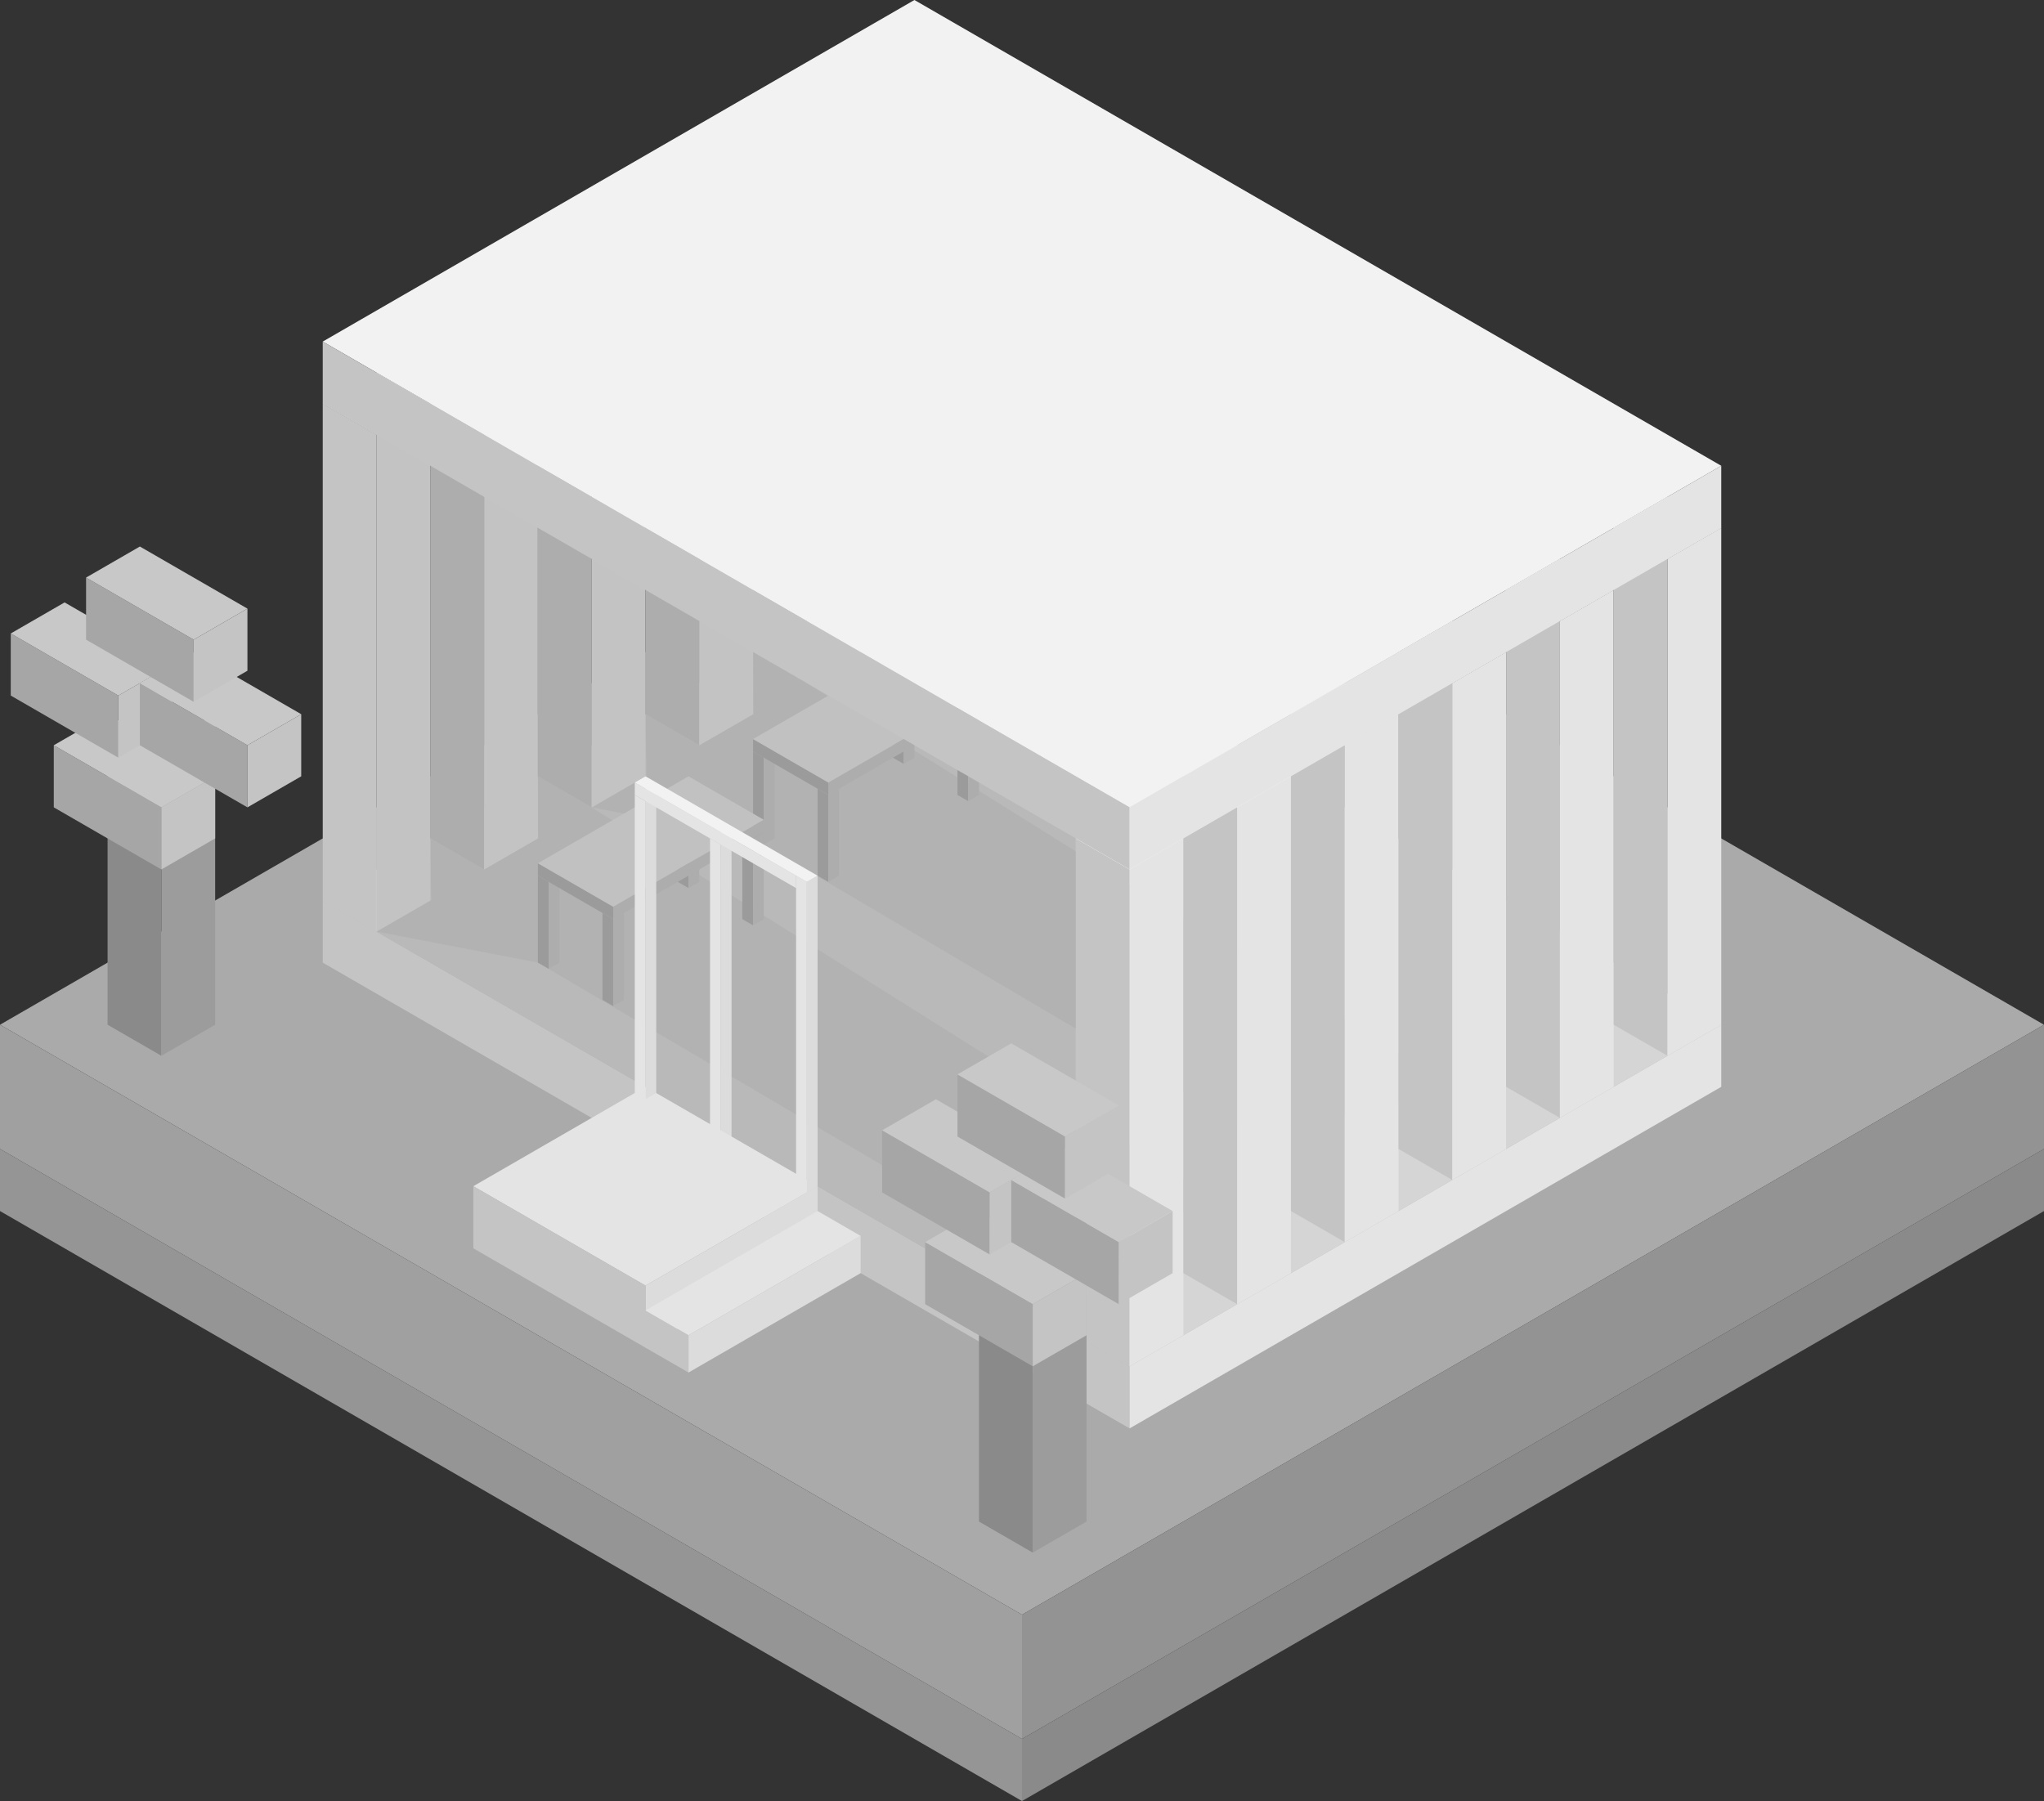 <svg xmlns="http://www.w3.org/2000/svg" viewBox="0 0 1645.45 1450"><rect x="0" y="0" width="1645.45" height="1450" fill="#333333" stroke="none"/><defs><style>.cls-1{fill:#aaa;}.cls-2{fill:#939393;}.cls-3{fill:#a0a0a0;}.cls-4{fill:#8a8a8a;}.cls-5{fill:#959595;}.cls-6{fill:#d5d5d5;}.cls-7,.cls-8{fill:#c4c4c4;}.cls-7{fill-opacity:0.58;}.cls-9{fill:#e0e0e0;}.cls-10{fill:#e4e4e4;}.cls-11{fill:#fff;}.cls-12{fill:#f2f2f2;}.cls-13{fill:#7c7c7c;fill-opacity:0.31;}.cls-14{fill:#dcdcdc;}.cls-15{fill:#9c9c9c;}.cls-16{fill:#a6a6a6;}.cls-17{fill:#c8c8c8;}</style></defs><title>modernstore</title><g id="Layer_2" data-name="Layer 2"><g id="Layer_2-2" data-name="Layer 2"><g id="g21597"><g id="g20780-6"><path id="path7440-0-3-5-9-4" class="cls-1" d="M822.72,1300l822.72-475L822.72,350,0,825Z"/><path id="path7442-7-6-4-7-3" class="cls-2" d="M822.72,1300v100l822.72-475V825Z"/><path id="path7444-6-1-7-9-964" class="cls-3" d="M0,825V925l822.72,475V1300Z"/><path id="path7448-2-6-8-6-3" class="cls-4" d="M822.72,1400v50l822.72-475V925Z"/><path id="path7448-3-3-7-7-5-93" class="cls-5" d="M822.72,1400v50L0,975V925Z"/></g><path id="path17067" class="cls-6" d="M1385.64,825,909.33,1100,259.81,725,736.12,450Z"/><path id="path17491-5" class="cls-7" d="M1169.13,875l-155.88,40-407-240-129.9-25,44.06-25.44L519.62,575l43.3,25,43.62-25.18L606.22,525l43.3,25Z"/><path id="path17491" class="cls-7" d="M969.95,960l-86.6,80L433,775l-129.9-25,44.06-25.44L346.41,675l43.3,25,43.62-25.18L433,625l43.3,25Z"/><g id="g17281-7"><g id="g17203-1-5"><path id="path17197-3-4" class="cls-1" d="M779.42,575v70l-8.66-5V570Z"/><path id="path17199-0-2" class="cls-8" d="M788.08,570v70l-8.66,5V575Z"/></g><g id="g17262-4"><g id="g17203-1-7-3"><path id="path17197-3-6-6" class="cls-1" d="M727.46,545v70l-8.66-5V540Z"/><path id="path17199-0-4-2" class="cls-8" d="M736.12,540v70l-8.66,5V545Z"/></g><g id="g17203-6-4"><path id="path17197-8-7" class="cls-1" d="M614.88,610v70l-8.66-5V605Z"/><path id="path17199-2-7" class="cls-8" d="M623.54,605v70l-8.66,5V610Z"/></g></g><g id="g17195-4"><path id="path17186-5" class="cls-8" d="M666.84,630v10l121.24-70V560Z"/><path id="path17188-2" class="cls-1" d="M666.84,640l-60.62-35V595l60.62,35Z"/><path id="path17190-8" class="cls-9" d="M788.08,560,666.84,630l-60.62-35,121.24-70,60.62,35Z"/></g><g id="g17203-4"><path id="path17197-1" class="cls-1" d="M666.84,640v70l-8.66-5V635Z"/><path id="path17199-27" class="cls-8" d="M675.5,635v70l-8.66,5V640Z"/></g></g><g id="g17013"><path id="path16963" class="cls-8" d="M909.33,1100V700L866,675v400Z"/><path id="path16965" class="cls-10" d="M909.33,700l43.3-25v400l-43.3,25Z"/><path id="path16967" class="cls-11" d="M952.63,675l-43.3-25L866,675l43.3,25Z"/></g><g id="g17008"><path id="path16963-6" class="cls-8" d="M995.93,1050V650l-43.3-25v400Z"/><path id="path16965-0" class="cls-10" d="M995.93,650l43.3-25v400l-43.3,25Z"/><path id="path16967-2" class="cls-11" d="M1039.23,625l-43.3-25-43.3,25,43.3,25Z"/></g><g id="g17003"><path id="path16963-1" class="cls-8" d="M1082.53,1000V600l-43.3-25V975Z"/><path id="path16965-5" class="cls-10" d="M1082.53,600l43.3-25V975l-43.3,25Z"/><path id="path16967-9" class="cls-11" d="M1125.83,575l-43.3-25-43.3,25,43.3,25Z"/></g><g id="g17013-4"><path id="path16963-8" class="cls-8" d="M1169.13,950V550l-43.3-25V925Z"/><path id="path16965-01" class="cls-10" d="M1169.13,550l43.3-25V925l-43.3,25Z"/><path id="path16967-1" class="cls-11" d="M1212.44,525l-43.3-25-43.3,25,43.3,25Z"/></g><g id="g17008-2"><path id="path16963-6-4" class="cls-8" d="M1255.74,900V500l-43.3-25V875Z"/><path id="path16965-0-4" class="cls-10" d="M1255.74,500l43.3-25V875l-43.3,25Z"/><path id="path16967-2-8" class="cls-11" d="M1299,475l-43.3-25-43.3,25,43.3,25Z"/></g><g id="g17003-6"><path id="path16963-1-1" class="cls-8" d="M1342.34,850V450L1299,425V825Z"/><path id="path16965-5-4" class="cls-10" d="M1342.34,450l43.3-25V825l-43.3,25Z"/><path id="path16967-9-2" class="cls-11" d="M1385.64,425l-43.3-25L1299,425l43.3,25Z"/></g><path id="path17063" class="cls-8" d="M909.33,1100v50L259.81,775V725Z"/><path id="path17065" class="cls-10" d="M909.33,1100l476.31-275v50L909.33,1150Z"/><path id="path17065-1" class="cls-10" d="M909.33,650l476.31-275v50L909.33,700Z"/><g id="g17182"><g id="g17013-6"><path id="path16963-9" class="cls-8" d="M303.11,750V350l-43.3-25V725Z"/><path id="path16965-4" class="cls-10" d="M303.11,350l43.3-25V725l-43.3,25Z"/><path id="path16967-4" class="cls-11" d="M346.41,325l-43.3-25-43.3,25,43.3,25Z"/></g><g id="g17008-7"><path id="path16963-6-7" class="cls-8" d="M389.71,700V300l-43.3-25V675Z"/><path id="path16965-0-8" class="cls-10" d="M389.71,300,433,275V675l-43.3,25Z"/><path id="path16967-2-2" class="cls-11" d="M433,275l-43.3-25-43.3,25,43.3,25Z"/></g><g id="g17003-69"><path id="path16963-1-0" class="cls-8" d="M476.31,650V250L433,225V625Z"/><path id="path16965-5-5" class="cls-10" d="M476.31,250l43.3-25V625l-43.3,25Z"/><path id="path16967-9-7" class="cls-11" d="M519.62,225l-43.3-25L433,225l43.3,25Z"/></g><g id="g17013-4-5"><path id="path16963-8-7" class="cls-8" d="M562.92,600V200l-43.3-25V575Z"/><path id="path16965-01-6" class="cls-10" d="M562.92,200l43.3-25V575l-43.3,25Z"/><path id="path16967-1-8" class="cls-11" d="M606.22,175l-43.3-25-43.3,25,43.3,25Z"/></g><g id="g17008-2-0"><path id="path16963-6-4-2" class="cls-8" d="M649.52,550V150l-43.3-25V525Z"/><path id="path16965-0-4-3" class="cls-10" d="M649.52,150l43.3-25V525l-43.3,25Z"/><path id="path16967-2-8-1" class="cls-11" d="M692.82,125l-43.3-25-43.3,25,43.3,25Z"/></g></g><path id="path17067-4" class="cls-12" d="M1385.64,375,909.33,650,259.81,275,736.12,0Z"/><path id="path17063-6" class="cls-8" d="M909.33,650v50L259.81,325V275Z"/><g id="g17281"><g id="g17203-1"><path id="path17197-3" class="cls-1" d="M606.22,675v70l-8.66-5V670Z"/><path id="path17199-0" class="cls-8" d="M614.88,670v70l-8.66,5V675Z"/></g><g id="g17262"><g id="g17203-1-7"><path id="path17197-3-6" class="cls-1" d="M554.26,645v70l-8.66-5V640Z"/><path id="path17199-0-4" class="cls-8" d="M562.92,640v70l-8.66,5V645Z"/></g><g id="g17203-6"><path id="path17197-8" class="cls-1" d="M441.67,710v70L433,775V705Z"/><path id="path17199-2" class="cls-8" d="M450.33,705v70l-8.66,5V710Z"/></g></g><g id="g17195"><path id="path17186" class="cls-8" d="M493.63,730v10l121.24-70V660Z"/><path id="path17188" class="cls-1" d="M493.63,740,433,705V695l60.62,35Z"/><path id="path17190" class="cls-9" d="M614.88,660,493.63,730,433,695l121.24-70,60.62,35Z"/></g><g id="g17203"><path id="path17197" class="cls-1" d="M493.63,740v70L485,805V735Z"/><path id="path17199" class="cls-8" d="M502.3,735v70l-8.66,5V740Z"/></g></g><path id="path17469" class="cls-13" d="M866,674.94v400l-562.92-325v-400Z"/><path id="path17535-1" class="cls-14" d="M580.24,670l8.66-5V915l-8.66,5Z"/><path id="path17525" class="cls-10" d="M658.18,955l-138.56,80L381.05,955l138.56-80Z"/><path id="path17527" class="cls-14" d="M658.18,955v50l-138.56,80v-50Z"/><path id="path17529" class="cls-8" d="M519.62,1035,381.05,955v50l138.56,80Z"/><path id="path17535-1-3" class="cls-14" d="M519.62,635l8.66-5V880l-8.66,5Z"/><g id="g17489"><g id="g17480"><path id="path17471" class="cls-10" d="M640.86,955V705l8.66,5V960Z"/><path id="path17473" class="cls-10" d="M640.86,705v10L511,640V630Z"/><path id="path17475" class="cls-10" d="M519.62,645V885L511,880V640Z"/></g><path id="path17482" class="cls-10" d="M580.24,680V920l-8.66-5V675Z"/></g><path id="path17535" class="cls-14" d="M649.52,710l8.66-5V955l-8.66,5Z"/><path id="path17567" class="cls-12" d="M658.18,705l-8.66,5L511,630l8.66-5Z"/><g id="g10714-9-8-4-9-3"><path id="path10292-7-5-6-5-21" class="cls-4" d="M788.08,1225V975l43.3,25v250Z"/><path id="path10294-4-16-1-7-19" class="cls-15" d="M831.39,1000l43.3-25v250l-43.3,25Z"/><g id="g6505-03-1-5-9-4-8-1-4-9"><path id="path6496-97-1-5-5-7-6-9-7-2" class="cls-16" d="M831.38,1050v50l-86.6-50v-50Z"/><path id="path6498-4-7-6-5-6-4-3-4-6" class="cls-8" d="M831.38,1050l43.3-25v50l-43.3,25Z"/><path id="path6500-42-5-1-9-4-2-2-3-3" class="cls-17" d="M831.38,1050l-86.6-50,43.3-25,86.6,50-43.3,25"/></g><g id="g6505-03-1-5-9-6-4-7-4-48-8"><path id="path6496-97-1-5-5-9-35-7-6-3-7" class="cls-16" d="M796.74,960v50l-86.6-50V910Z"/><path id="path6498-4-7-6-5-7-6-2-1-73-8" class="cls-8" d="M796.74,960,840,935v50l-43.3,25Z"/><path id="path6500-42-5-1-9-2-7-6-0-3-56" class="cls-17" d="M796.74,960l-86.6-50,43.3-25L840,935l-43.3,25"/></g><g id="g6505-03-1-5-9-6-5-10-7-2-0-8"><path id="path6496-97-1-5-5-9-3-7-36-1-7-3" class="cls-16" d="M900.67,1000v50l-86.6-50V950Z"/><path id="path6498-4-7-6-5-7-4-6-9-6-1-5" class="cls-8" d="M900.67,1000,944,975v50l-43.3,25Z"/><path id="path6500-42-5-1-9-2-6-6-4-7-6-8" class="cls-17" d="M900.67,1000l-86.6-50,43.3-25L944,975l-43.3,25"/></g><g id="g6505-03-1-5-9-6-5-1-02-1-9-3-4"><path id="path6496-97-1-5-5-9-3-1-9-2-3-4-5" class="cls-16" d="M857.37,915v50l-86.6-50V865Z"/><path id="path6498-4-7-6-5-7-4-4-4-6-0-4-5" class="cls-8" d="M857.37,915l43.3-25v50l-43.3,25Z"/><path id="path6500-42-5-1-9-2-6-2-1-9-6-4-8" class="cls-17" d="M857.37,915l-86.6-50,43.3-25,86.6,50-43.3,25"/></g></g><g id="g10714-9-8-4-9-3-8"><path id="path10292-7-5-6-5-21-0" class="cls-4" d="M86.6,825V575l43.3,25V850Z"/><path id="path10294-4-16-1-7-19-3" class="cls-15" d="M129.91,600l43.3-25V825l-43.3,25Z"/><g id="g6505-03-1-5-9-4-8-1-4-9-6"><path id="path6496-97-1-5-5-7-6-9-7-2-0" class="cls-16" d="M129.9,650v50L43.3,650V600Z"/><path id="path6498-4-7-6-5-6-4-3-4-6-3" class="cls-8" d="M129.9,650l43.3-25v50l-43.3,25Z"/><path id="path6500-42-5-1-9-4-2-2-3-3-8" class="cls-17" d="M129.9,650,43.3,600l43.3-25,86.6,50-43.3,25"/></g><g id="g6505-03-1-5-9-6-4-7-4-48-8-7"><path id="path6496-97-1-5-5-9-35-7-6-3-7-9" class="cls-16" d="M95.26,560v50L8.66,560V510Z"/><path id="path6498-4-7-6-5-7-6-2-1-73-8-6" class="cls-8" d="M95.26,560l43.3-25v50l-43.3,25Z"/><path id="path6500-42-5-1-9-2-7-6-0-3-56-2" class="cls-17" d="M95.26,560,8.66,510,52,485l86.6,50-43.3,25"/></g><g id="g6505-03-1-5-9-6-5-10-7-2-0-8-5"><path id="path6496-97-1-5-5-9-3-7-36-1-7-3-3" class="cls-16" d="M199.19,600v50l-86.6-50V550Z"/><path id="path6498-4-7-6-5-7-4-6-9-6-1-5-4" class="cls-8" d="M199.19,600l43.3-25v50l-43.3,25Z"/><path id="path6500-42-5-1-9-2-6-6-4-7-6-8-5" class="cls-17" d="M199.19,600l-86.6-50,43.3-25,86.6,50-43.3,25"/></g><g id="g6505-03-1-5-9-6-5-1-02-1-9-3-4-2"><path id="path6496-97-1-5-5-9-3-1-9-2-3-4-5-6" class="cls-16" d="M155.89,515v50l-86.6-50V465Z"/><path id="path6498-4-7-6-5-7-4-4-4-6-0-4-5-2" class="cls-8" d="M155.89,515l43.3-25v50l-43.3,25Z"/><path id="path6500-42-5-1-9-2-6-2-1-9-6-4-8-4" class="cls-17" d="M155.89,515l-86.6-50,43.3-25,86.6,50-43.3,25"/></g></g><path id="path17923" class="cls-8" d="M519.62,1055l34.64,20v30l-34.64-20Z"/><path id="path17925" class="cls-14" d="M554.26,1075l138.56-80v30l-138.56,80Z"/><path id="path17927" class="cls-10" d="M519.62,1055l34.64,20,138.56-80-34.64-20Z"/></g></g></g></svg>